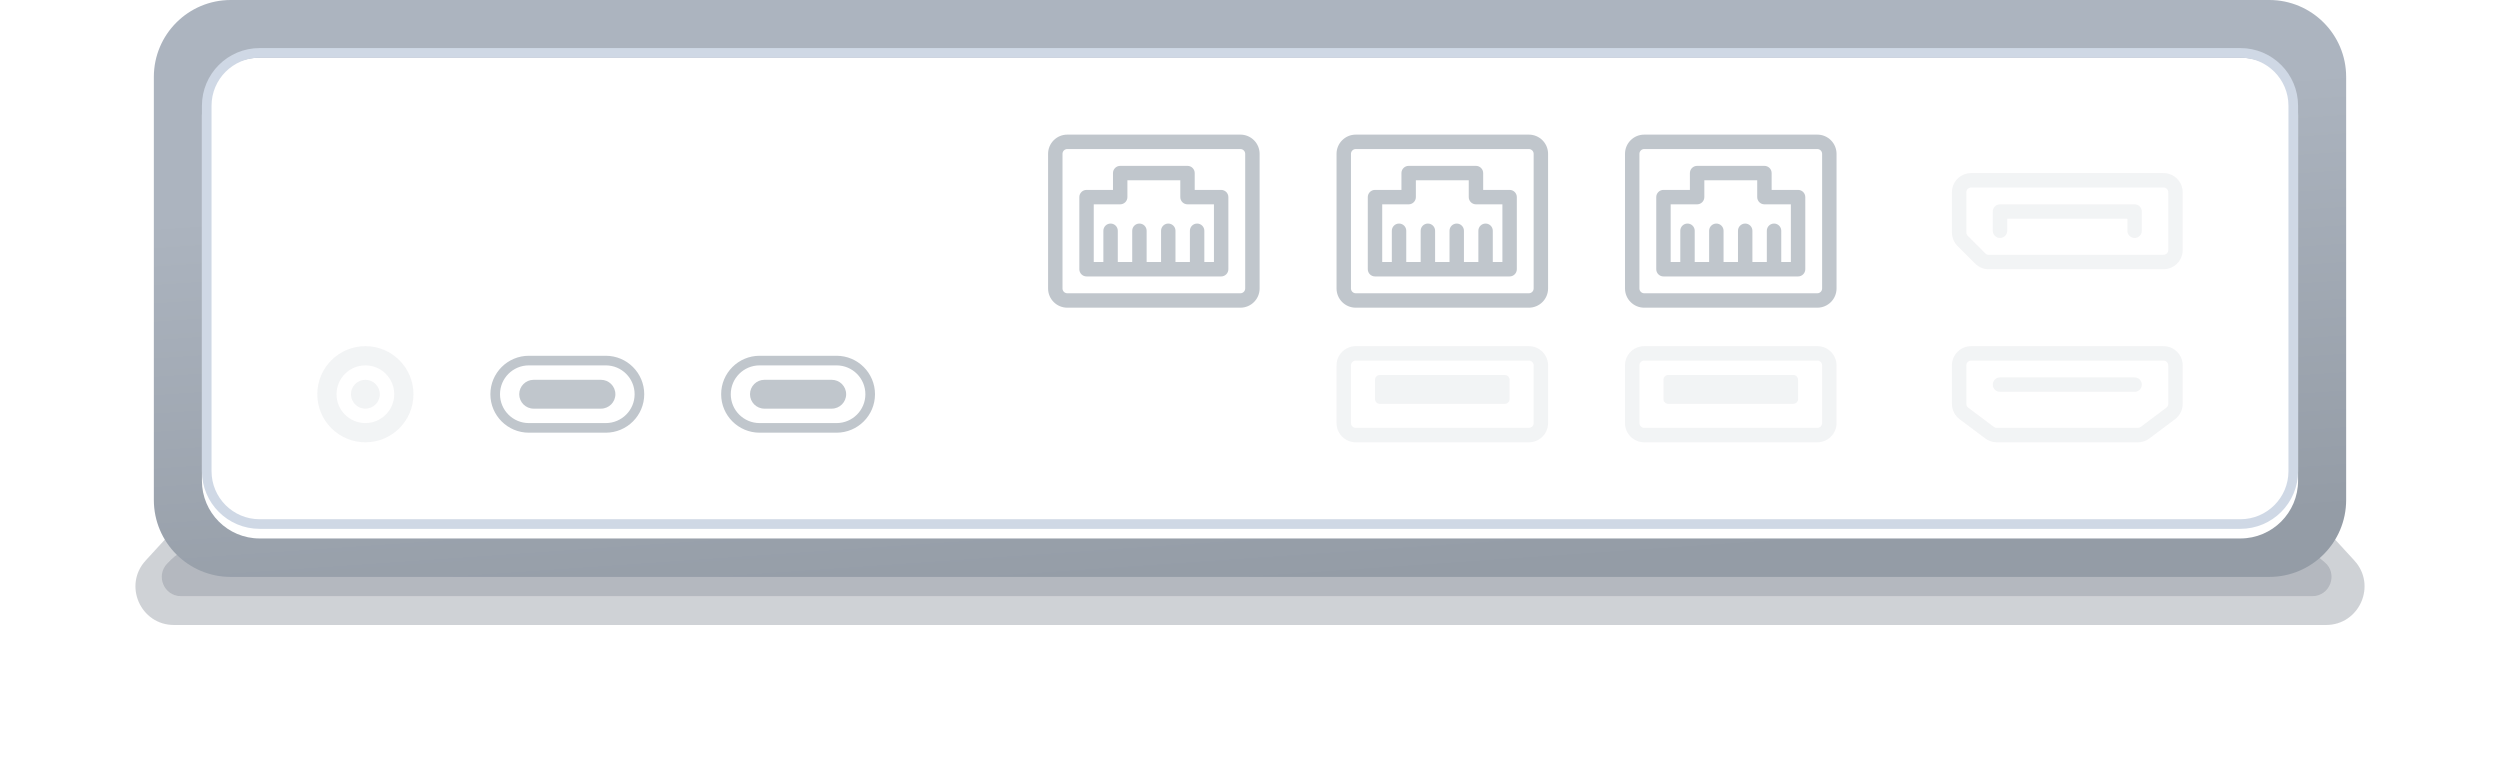     <svg ref="BackProSketchRef" width="260" height="80" viewBox="0 0 260 80" fill="none" xmlns="http://www.w3.org/2000/svg">
        <g opacity="0.8">
            <g opacity="0.4" filter="url(#filter0_f_2531_15924)">
                <path
                    d="M18.811 54.297C19.569 53.471 20.638 53 21.76 53H238.24C239.362 53 240.431 53.471 241.189 54.297L244.856 58.297C247.207 60.863 245.387 65 241.907 65H18.093C14.613 65 12.793 60.863 15.144 58.297L18.811 54.297Z"
                    fill="#6C7480" />
            </g>
            <g opacity="0.4" filter="url(#filter1_f_2531_15924)">
                <path
                    d="M17.828 58.172C18.579 57.421 19.596 57 20.657 57H238.552C239.488 57 240.394 57.328 241.113 57.927L241.756 58.464C243.193 59.661 242.346 62 240.476 62H18.828C17.047 62 16.154 59.846 17.414 58.586L17.828 58.172Z"
                    fill="#6C7480" />
            </g>
        </g>
        <g filter="url(#filter2_iiii_2531_15924)">
            <path
                d="M16 8C16 3.582 19.582 0 24 0H236C240.418 0 244 3.582 244 8V52C244 56.418 240.418 60 236 60H24C19.582 60 16 56.418 16 52V8Z"
                fill="url(#paint0_linear_2531_15924)" />
        </g>
        <g filter="url(#filter3_i_2531_15924)">
            <path
                d="M21 11C21 7.686 23.686 5 27 5H233C236.314 5 239 7.686 239 11V49C239 52.314 236.314 55 233 55H27C23.686 55 21 52.314 21 49V11Z"
                fill="white" />
        </g>
        <path
            d="M21.5 11C21.5 7.962 23.962 5.5 27 5.5H233C236.038 5.5 238.5 7.962 238.5 11V49C238.5 52.038 236.038 54.5 233 54.5H27C23.962 54.5 21.5 52.038 21.5 49V11Z"
            stroke="#CFD8E5" />
        <path
            d="M55.5 39.5C54.672 39.5 54 40.172 54 41C54 41.828 54.672 42.5 55.5 42.5H62.5C63.328 42.5 64 41.828 64 41C64 40.172 63.328 39.5 62.5 39.5H55.5Z"
            fill="#C0C6CC" />
        <path fill-rule="evenodd" clip-rule="evenodd"
            d="M51 41C51 38.791 52.791 37 55 37H63C65.209 37 67 38.791 67 41C67 43.209 65.209 45 63 45H55C52.791 45 51 43.209 51 41ZM55 38H63C64.657 38 66 39.343 66 41C66 42.657 64.657 44 63 44H55C53.343 44 52 42.657 52 41C52 39.343 53.343 38 55 38Z"
            fill="#C0C6CC" />
        <path
            d="M79.5 39.5C78.672 39.5 78 40.172 78 41C78 41.828 78.672 42.5 79.5 42.5H86.5C87.328 42.5 88 41.828 88 41C88 40.172 87.328 39.5 86.5 39.5H79.5Z"
            fill="#C0C6CC" />
        <path fill-rule="evenodd" clip-rule="evenodd"
            d="M75 41C75 38.791 76.791 37 79 37H87C89.209 37 91 38.791 91 41C91 43.209 89.209 45 87 45H79C76.791 45 75 43.209 75 41ZM79 38H87C88.657 38 90 39.343 90 41C90 42.657 88.657 44 87 44H79C77.343 44 76 42.657 76 41C76 39.343 77.343 38 79 38Z"
            fill="#C0C6CC" />
        <g opacity="0.2">
            <path
                d="M38 42.5C37.172 42.5 36.5 41.828 36.5 41C36.5 40.172 37.172 39.5 38 39.5C38.828 39.5 39.5 40.172 39.5 41C39.5 41.828 38.828 42.5 38 42.5Z"
                fill="#C0C6CC" />
            <path fill-rule="evenodd" clip-rule="evenodd"
                d="M38 36C35.239 36 33 38.239 33 41C33 43.761 35.239 46 38 46C40.761 46 43 43.761 43 41C43 38.239 40.761 36 38 36ZM35 41C35 39.343 36.343 38 38 38C39.657 38 41 39.343 41 41C41 42.657 39.657 44 38 44C36.343 44 35 42.657 35 41Z"
                fill="#C0C6CC" />
        </g>
        <g opacity="0.2">
            <path
                d="M208 21.25C207.586 21.25 207.25 21.586 207.25 22V24C207.25 24.414 207.586 24.75 208 24.75C208.414 24.75 208.75 24.414 208.75 24V22.75H221.25V24C221.25 24.414 221.586 24.75 222 24.75C222.414 24.75 222.75 24.414 222.75 24V22C222.75 21.586 222.414 21.25 222 21.25H208Z"
                fill="#C0C6CC" />
            <path fill-rule="evenodd" clip-rule="evenodd"
                d="M203 20C203 18.895 203.895 18 205 18H225C226.105 18 227 18.895 227 20V26C227 27.105 226.105 28 225 28H206.828C206.298 28 205.789 27.789 205.414 27.414L203.586 25.586C203.211 25.211 203 24.702 203 24.172V20ZM205 19.5H225C225.276 19.5 225.5 19.724 225.5 20V26C225.5 26.276 225.276 26.5 225 26.5H206.828C206.696 26.5 206.569 26.447 206.475 26.354L204.646 24.525C204.553 24.431 204.5 24.304 204.5 24.172V20C204.5 19.724 204.724 19.5 205 19.5Z"
                fill="#C0C6CC" />
        </g>
        <g opacity="0.2">
            <path
                d="M208 39.25C207.586 39.25 207.25 39.586 207.25 40C207.25 40.414 207.586 40.75 208 40.75H222C222.414 40.75 222.75 40.414 222.75 40C222.75 39.586 222.414 39.25 222 39.25H208Z"
                fill="#C0C6CC" />
            <path fill-rule="evenodd" clip-rule="evenodd"
                d="M203 38C203 36.895 203.895 36 205 36H225C226.105 36 227 36.895 227 38V42C227 42.63 226.704 43.222 226.2 43.6L223.533 45.6C223.187 45.86 222.766 46 222.333 46H207.667C207.234 46 206.813 45.86 206.467 45.6L203.8 43.6C203.296 43.222 203 42.63 203 42V38ZM205 37.5H225C225.276 37.5 225.5 37.724 225.5 38V42C225.5 42.157 225.426 42.306 225.3 42.4L222.633 44.4C222.547 44.465 222.442 44.5 222.333 44.5H207.667C207.558 44.5 207.453 44.465 207.367 44.4L204.7 42.4C204.574 42.306 204.5 42.157 204.5 42V38C204.5 37.724 204.724 37.5 205 37.5Z"
                fill="#C0C6CC" />
        </g>
        <g opacity="0.2">
            <path
                d="M143.5 39C143.224 39 143 39.224 143 39.5V41.5C143 41.776 143.224 42 143.5 42H156.5C156.776 42 157 41.776 157 41.5V39.5C157 39.224 156.776 39 156.5 39H143.5Z"
                fill="#C0C6CC" />
            <path fill-rule="evenodd" clip-rule="evenodd"
                d="M139 38C139 36.895 139.895 36 141 36H159C160.105 36 161 36.895 161 38V44C161 45.105 160.105 46 159 46H141C139.895 46 139 45.105 139 44V38ZM141 37.5H159C159.276 37.5 159.5 37.724 159.5 38V44C159.5 44.276 159.276 44.5 159 44.5H141C140.724 44.5 140.5 44.276 140.5 44V38C140.5 37.724 140.724 37.5 141 37.5Z"
                fill="#C0C6CC" />
        </g>
        <g opacity="0.2">
            <path
                d="M173.5 39C173.224 39 173 39.224 173 39.5V41.5C173 41.776 173.224 42 173.5 42H186.5C186.776 42 187 41.776 187 41.5V39.5C187 39.224 186.776 39 186.5 39H173.5Z"
                fill="#C0C6CC" />
            <path fill-rule="evenodd" clip-rule="evenodd"
                d="M169 38C169 36.895 169.895 36 171 36H189C190.105 36 191 36.895 191 38V44C191 45.105 190.105 46 189 46H171C169.895 46 169 45.105 169 44V38ZM171 37.5H189C189.276 37.5 189.5 37.724 189.5 38V44C189.5 44.276 189.276 44.5 189 44.5H171C170.724 44.5 170.5 44.276 170.5 44V38C170.5 37.724 170.724 37.5 171 37.5Z"
                fill="#C0C6CC" />
        </g>

        <g fill="#C0C6CC" name="networkPort1">
            <path fill-rule="evenodd" clip-rule="evenodd"
                d="M116.5 17.25C116.086 17.25 115.75 17.586 115.75 18V19.75H113C112.586 19.75 112.25 20.086 112.25 20.5V28C112.25 28.414 112.586 28.75 113 28.75H127C127.414 28.75 127.75 28.414 127.75 28V20.5C127.75 20.086 127.414 19.75 127 19.75H124.25V18C124.25 17.586 123.914 17.25 123.5 17.25H116.5ZM125.25 27.25V24C125.25 23.586 124.914 23.25 124.5 23.25C124.086 23.25 123.75 23.586 123.75 24V27.25H122.25V24C122.25 23.586 121.914 23.25 121.5 23.25C121.086 23.25 120.75 23.586 120.75 24V27.25H119.25V24C119.25 23.586 118.914 23.25 118.5 23.25C118.086 23.25 117.75 23.586 117.75 24V27.25H116.25V24C116.25 23.586 115.914 23.25 115.5 23.25C115.086 23.25 114.75 23.586 114.75 24V27.25H113.75V21.25H116.5C116.914 21.25 117.25 20.914 117.25 20.5V18.75H122.75V20.5C122.75 20.914 123.086 21.25 123.5 21.25H126.25V27.25H125.25Z" />
            <path fill-rule="evenodd" clip-rule="evenodd"
                d="M109 16C109 14.895 109.895 14 111 14H129C130.105 14 131 14.895 131 16V30C131 31.105 130.105 32 129 32H111C109.895 32 109 31.105 109 30V16ZM111 15.5H129C129.276 15.5 129.5 15.724 129.5 16V30C129.5 30.276 129.276 30.5 129 30.5H111C110.724 30.5 110.5 30.276 110.5 30V16C110.5 15.724 110.724 15.5 111 15.5Z" />
        </g>

        <g fill="#C0C6CC" name="networkPort2">
            <path fill-rule="evenodd" clip-rule="evenodd"
                d="M146.5 17.25C146.086 17.25 145.75 17.586 145.75 18V19.75H143C142.586 19.75 142.25 20.086 142.25 20.5V28C142.25 28.414 142.586 28.75 143 28.75H157C157.414 28.75 157.75 28.414 157.75 28V20.5C157.75 20.086 157.414 19.75 157 19.75H154.25V18C154.25 17.586 153.914 17.25 153.5 17.25H146.5ZM155.25 27.25V24C155.25 23.586 154.914 23.25 154.5 23.25C154.086 23.25 153.75 23.586 153.75 24V27.25H152.25V24C152.25 23.586 151.914 23.25 151.5 23.25C151.086 23.25 150.75 23.586 150.75 24V27.25H149.25V24C149.25 23.586 148.914 23.25 148.5 23.25C148.086 23.25 147.75 23.586 147.75 24V27.25H146.25V24C146.25 23.586 145.914 23.25 145.5 23.25C145.086 23.25 144.75 23.586 144.75 24V27.25H143.75V21.25H146.5C146.914 21.25 147.25 20.914 147.25 20.5V18.75H152.75V20.5C152.75 20.914 153.086 21.25 153.5 21.25H156.25V27.25H155.25Z" />
            <path fill-rule="evenodd" clip-rule="evenodd"
                d="M139 16C139 14.895 139.895 14 141 14H159C160.105 14 161 14.895 161 16V30C161 31.105 160.105 32 159 32H141C139.895 32 139 31.105 139 30V16ZM141 15.5H159C159.276 15.5 159.5 15.724 159.5 16V30C159.5 30.276 159.276 30.5 159 30.5H141C140.724 30.5 140.5 30.276 140.5 30V16C140.5 15.724 140.724 15.5 141 15.5Z" />
        </g>

        <g fill="#C0C6CC" name="networkPort3">
            <path fill-rule="evenodd" clip-rule="evenodd"
                d="M176.5 17.25C176.086 17.25 175.75 17.586 175.75 18V19.75H173C172.586 19.75 172.25 20.086 172.25 20.5V28C172.25 28.414 172.586 28.75 173 28.75H187C187.414 28.75 187.75 28.414 187.75 28V20.5C187.75 20.086 187.414 19.75 187 19.75H184.25V18C184.25 17.586 183.914 17.25 183.5 17.25H176.5ZM185.25 27.25V24C185.25 23.586 184.914 23.25 184.5 23.25C184.086 23.25 183.75 23.586 183.75 24V27.25H182.25V24C182.25 23.586 181.914 23.25 181.5 23.25C181.086 23.25 180.75 23.586 180.75 24V27.25H179.25V24C179.25 23.586 178.914 23.25 178.5 23.25C178.086 23.25 177.75 23.586 177.75 24V27.25H176.25V24C176.25 23.586 175.914 23.25 175.5 23.25C175.086 23.25 174.75 23.586 174.75 24V27.25H173.75V21.25H176.5C176.914 21.25 177.25 20.914 177.25 20.5V18.75H182.75V20.5C182.75 20.914 183.086 21.25 183.5 21.25H186.25V27.25H185.25Z" />
            <path fill-rule="evenodd" clip-rule="evenodd"
                d="M169 16C169 14.895 169.895 14 171 14H189C190.105 14 191 14.895 191 16V30C191 31.105 190.105 32 189 32H171C169.895 32 169 31.105 169 30V16ZM171 15.5H189C189.276 15.5 189.5 15.724 189.5 16V30C189.5 30.276 189.276 30.5 189 30.5H171C170.724 30.5 170.5 30.276 170.5 30V16C170.5 15.724 170.724 15.5 171 15.5Z" />
        </g>

        <defs>
            <filter id="filter0_f_2531_15924" x="6.085" y="45" width="247.83" height="28" filterUnits="userSpaceOnUse"
                color-interpolation-filters="sRGB">
                <feFlood flood-opacity="0" result="BackgroundImageFix" />
                <feBlend mode="normal" in="SourceGraphic" in2="BackgroundImageFix" result="shape" />
                <feGaussianBlur stdDeviation="4" result="effect1_foregroundBlur_2531_15924" />
            </filter>
            <filter id="filter1_f_2531_15924" x="12.825" y="53" width="233.656" height="13" filterUnits="userSpaceOnUse"
                color-interpolation-filters="sRGB">
                <feFlood flood-opacity="0" result="BackgroundImageFix" />
                <feBlend mode="normal" in="SourceGraphic" in2="BackgroundImageFix" result="shape" />
                <feGaussianBlur stdDeviation="2" result="effect1_foregroundBlur_2531_15924" />
            </filter>
            <filter id="filter2_iiii_2531_15924" x="16" y="-2" width="228" height="64" filterUnits="userSpaceOnUse"
                color-interpolation-filters="sRGB">
                <feFlood flood-opacity="0" result="BackgroundImageFix" />
                <feBlend mode="normal" in="SourceGraphic" in2="BackgroundImageFix" result="shape" />
                <feColorMatrix in="SourceAlpha" type="matrix" values="0 0 0 0 0 0 0 0 0 0 0 0 0 0 0 0 0 0 127 0"
                    result="hardAlpha" />
                <feOffset dy="2" />
                <feGaussianBlur stdDeviation="2" />
                <feComposite in2="hardAlpha" operator="arithmetic" k2="-1" k3="1" />
                <feColorMatrix type="matrix" values="0 0 0 0 1 0 0 0 0 1 0 0 0 0 1 0 0 0 0.15 0" />
                <feBlend mode="normal" in2="shape" result="effect1_innerShadow_2531_15924" />
                <feColorMatrix in="SourceAlpha" type="matrix" values="0 0 0 0 0 0 0 0 0 0 0 0 0 0 0 0 0 0 127 0"
                    result="hardAlpha" />
                <feOffset dy="1" />
                <feGaussianBlur stdDeviation="1" />
                <feComposite in2="hardAlpha" operator="arithmetic" k2="-1" k3="1" />
                <feColorMatrix type="matrix" values="0 0 0 0 1 0 0 0 0 1 0 0 0 0 1 0 0 0 0.2 0" />
                <feBlend mode="normal" in2="effect1_innerShadow_2531_15924" result="effect2_innerShadow_2531_15924" />
                <feColorMatrix in="SourceAlpha" type="matrix" values="0 0 0 0 0 0 0 0 0 0 0 0 0 0 0 0 0 0 127 0"
                    result="hardAlpha" />
                <feOffset dy="-2" />
                <feGaussianBlur stdDeviation="2" />
                <feComposite in2="hardAlpha" operator="arithmetic" k2="-1" k3="1" />
                <feColorMatrix type="matrix" values="0 0 0 0 0.358 0 0 0 0 0.376 0 0 0 0 0.4 0 0 0 0.3 0" />
                <feBlend mode="normal" in2="effect2_innerShadow_2531_15924" result="effect3_innerShadow_2531_15924" />
                <feColorMatrix in="SourceAlpha" type="matrix" values="0 0 0 0 0 0 0 0 0 0 0 0 0 0 0 0 0 0 127 0"
                    result="hardAlpha" />
                <feOffset dy="-1" />
                <feGaussianBlur stdDeviation="0.5" />
                <feComposite in2="hardAlpha" operator="arithmetic" k2="-1" k3="1" />
                <feColorMatrix type="matrix" values="0 0 0 0 1 0 0 0 0 1 0 0 0 0 1 0 0 0 0.05 0" />
                <feBlend mode="normal" in2="effect3_innerShadow_2531_15924" result="effect4_innerShadow_2531_15924" />
            </filter>
            <filter id="filter3_i_2531_15924" x="21" y="5" width="218" height="51" filterUnits="userSpaceOnUse"
                color-interpolation-filters="sRGB">
                <feFlood flood-opacity="0" result="BackgroundImageFix" />
                <feBlend mode="normal" in="SourceGraphic" in2="BackgroundImageFix" result="shape" />
                <feColorMatrix in="SourceAlpha" type="matrix" values="0 0 0 0 0 0 0 0 0 0 0 0 0 0 0 0 0 0 127 0"
                    result="hardAlpha" />
                <feOffset dy="1" />
                <feGaussianBlur stdDeviation="1" />
                <feComposite in2="hardAlpha" operator="arithmetic" k2="-1" k3="1" />
                <feColorMatrix type="matrix" values="0 0 0 0 0.537 0 0 0 0 0.565 0 0 0 0 0.6 0 0 0 0.3 0" />
                <feBlend mode="normal" in2="shape" result="effect1_innerShadow_2531_15924" />
            </filter>
            <linearGradient id="paint0_linear_2531_15924" x1="101.362" y1="17.05" x2="104.521" y2="62.668"
                gradientUnits="userSpaceOnUse">
                <stop stop-color="#ACB4BF" />
                <stop offset="1" stop-color="#949CA6" />
            </linearGradient>
        </defs>
    </svg>
